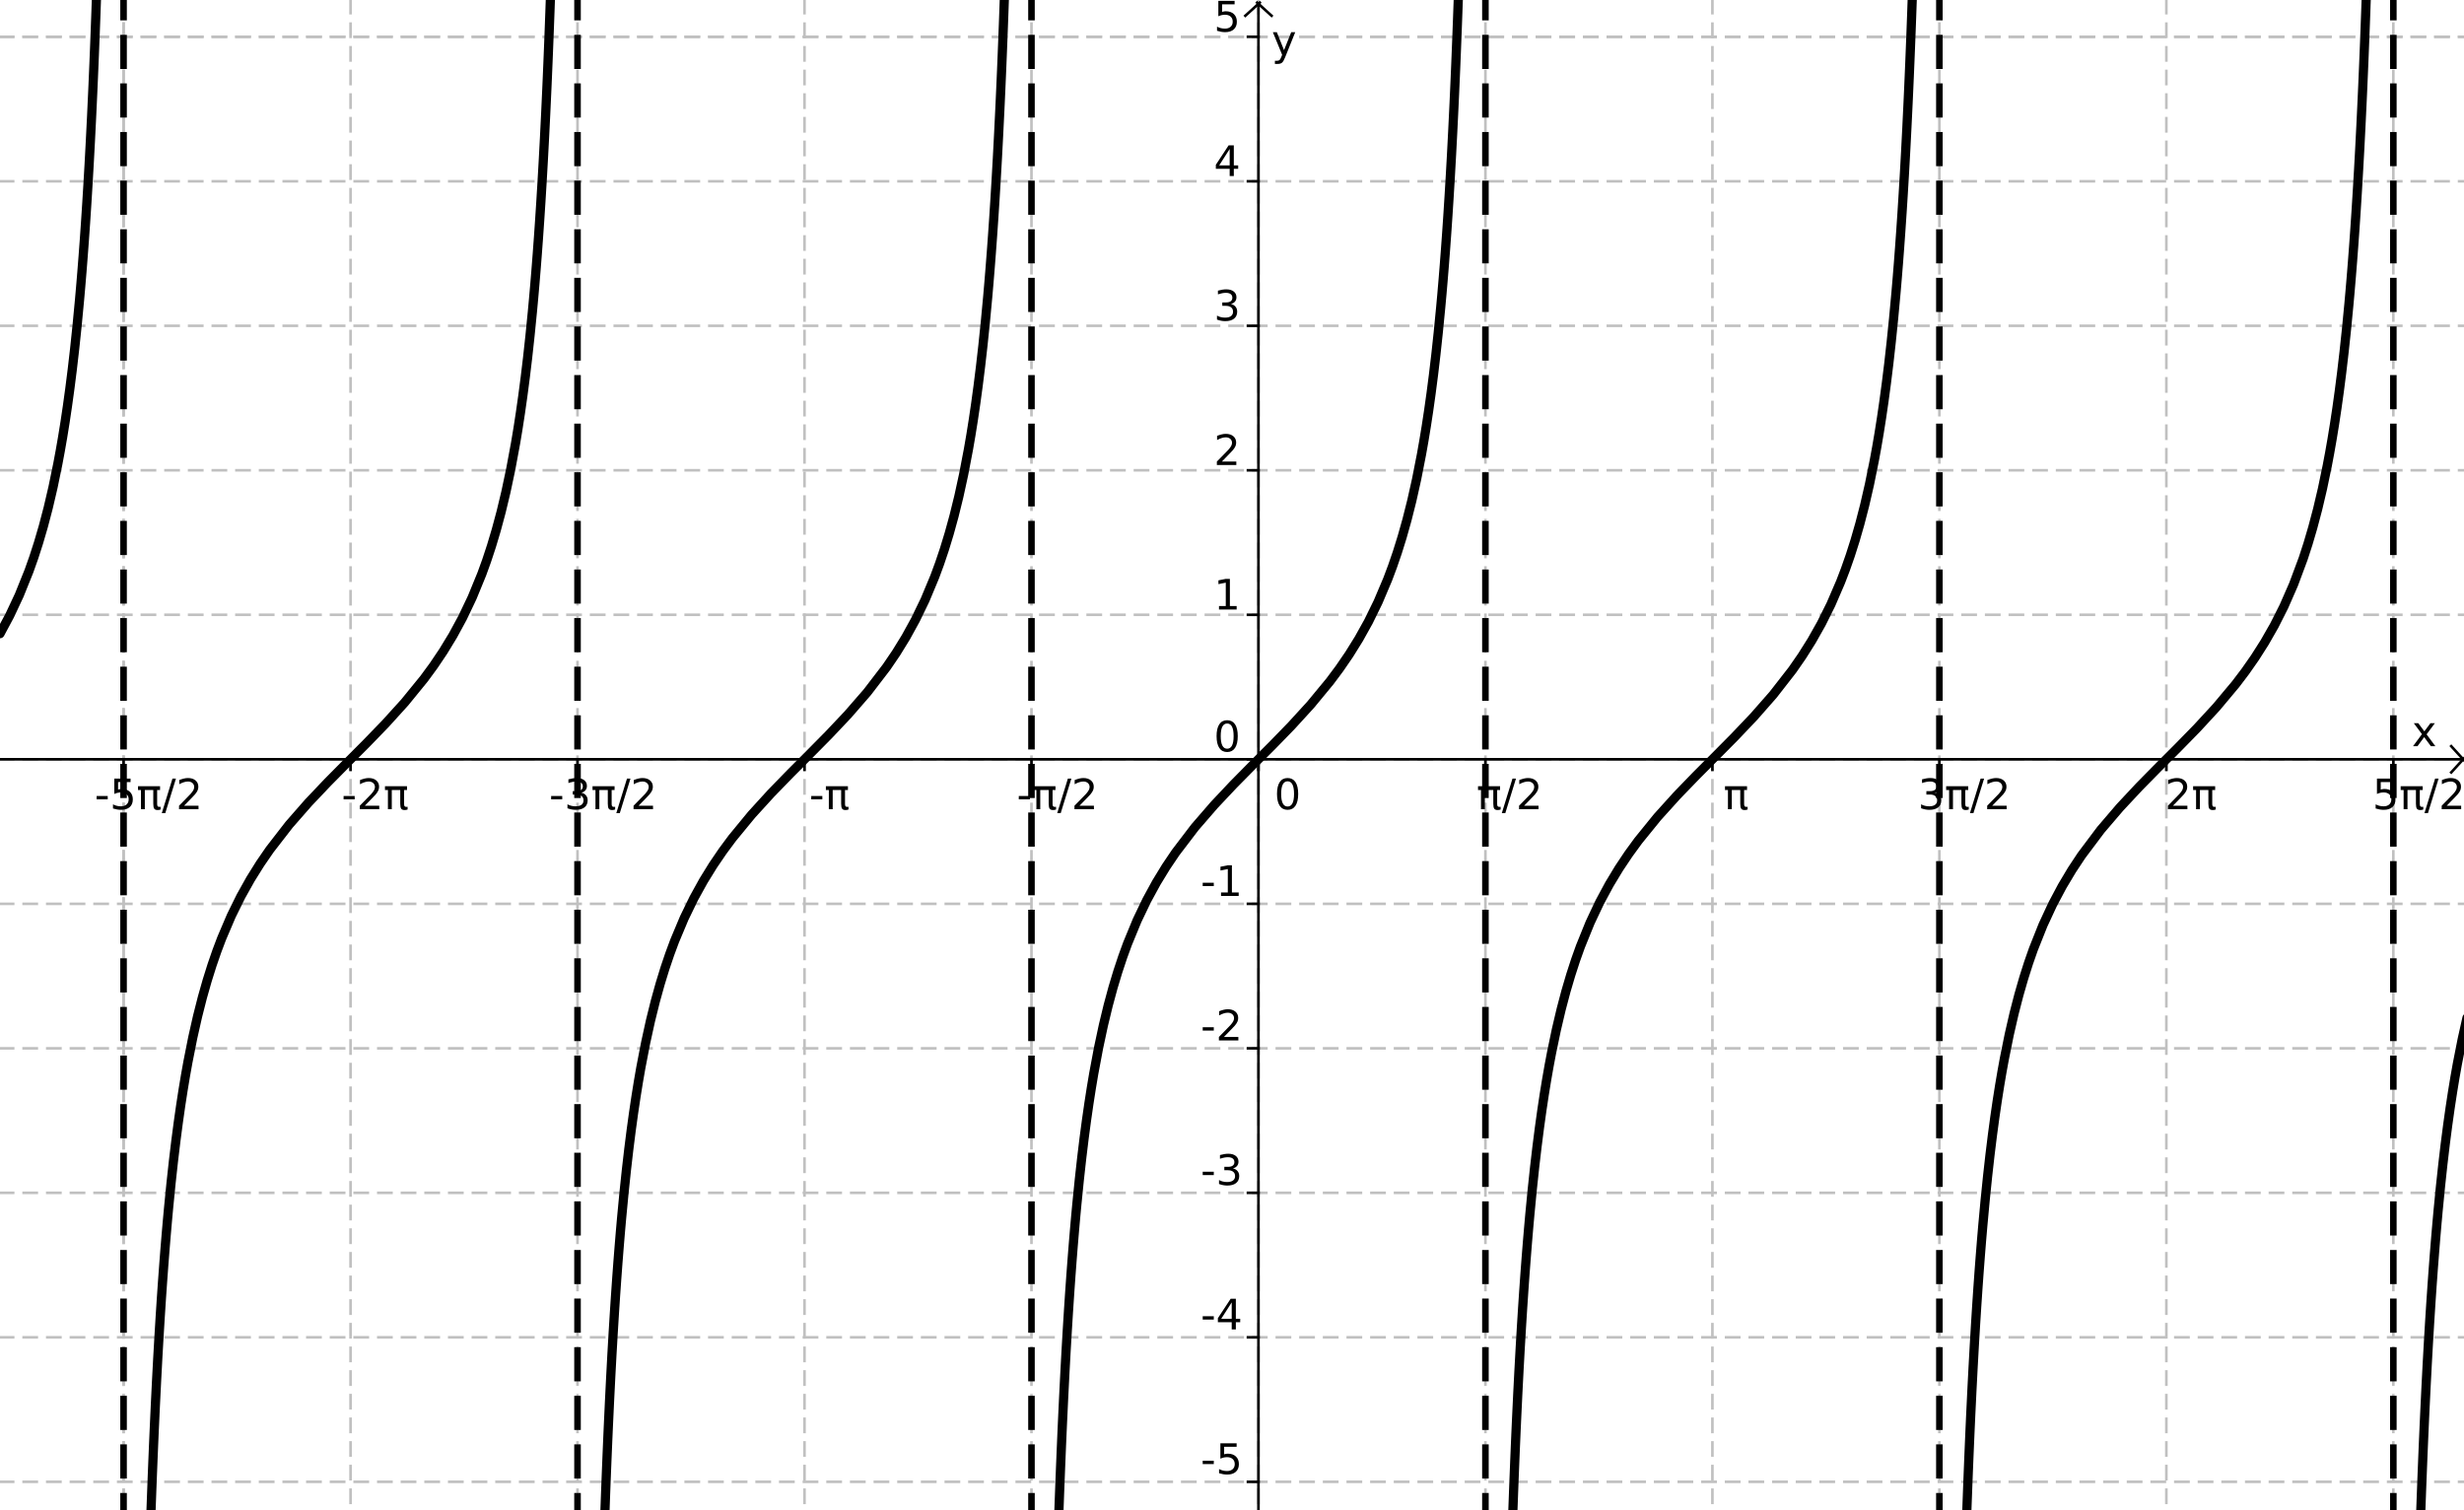 <?xml version="1.0" standalone="no"?>

<svg 
     version="1.1"
     baseProfile="full"
     xmlns="http://www.w3.org/2000/svg"
     xmlns:xlink="http://www.w3.org/1999/xlink"
     xmlns:ev="http://www.w3.org/2001/xml-events"
     x="0px"
     y="0px"
     width="483px"
     height="296px"
     viewBox="0 0 483 296"
     >
<rect x="0" y="0" width="483" height="296" fill="#808080" stroke="none"/>
<title></title>
<desc>Creator: FreeHEP Graphics2D Driver Producer: geogebra.export.SVGExtensions Revision: 12753  Source:  Date: Domingo, 12 de Abril de 2015 11h42min04s BRT</desc>
<g stroke-linejoin="miter" stroke-dashoffset="0" stroke-dasharray="none" stroke-width="1" stroke-miterlimit="10" stroke-linecap="square">
<g transform="matrix(0.515, 0, 0, 0.515, 0, 0)">
<g fill-opacity="1" fill-rule="nonzero" stroke="none" fill="#ffffff">
  <path d="M 0 0 L 939 0 L 939 575 L 0 575 L 0 0 z"/>
</g> <!-- drawing style -->
</g> <!-- transform -->
<g transform="matrix(0.515, 0, 0, 0.515, 0, 0)">
<g stroke-linejoin="round" stroke-dasharray="5,4" stroke-linecap="butt" fill="none" stroke-opacity="1" stroke="#c0c0c0">
  <path d="M 47.031 0 L 47.031 575"/>
</g> <!-- drawing style -->
</g> <!-- transform -->
<g transform="matrix(0.515, 0, 0, 0.515, 0, 0)">
<g stroke-linejoin="round" stroke-dasharray="5,4" stroke-linecap="butt" fill="none" stroke-opacity="1" stroke="#c0c0c0">
  <path d="M 47.031 0 L 47.031 575"/>
</g> <!-- drawing style -->
</g> <!-- transform -->
<g transform="matrix(0.515, 0, 0, 0.515, 0, 0)">
<g stroke-linejoin="round" stroke-dasharray="5,4" stroke-linecap="butt" fill="none" stroke-opacity="1" stroke="#c0c0c0">
  <path d="M 133.425 0 L 133.425 575"/>
</g> <!-- drawing style -->
</g> <!-- transform -->
<g transform="matrix(0.515, 0, 0, 0.515, 0, 0)">
<g stroke-linejoin="round" stroke-dasharray="5,4" stroke-linecap="butt" fill="none" stroke-opacity="1" stroke="#c0c0c0">
  <path d="M 219.819 0 L 219.819 575"/>
</g> <!-- drawing style -->
</g> <!-- transform -->
<g transform="matrix(0.515, 0, 0, 0.515, 0, 0)">
<g stroke-linejoin="round" stroke-dasharray="5,4" stroke-linecap="butt" fill="none" stroke-opacity="1" stroke="#c0c0c0">
  <path d="M 306.212 0 L 306.212 575"/>
</g> <!-- drawing style -->
</g> <!-- transform -->
<g transform="matrix(0.515, 0, 0, 0.515, 0, 0)">
<g stroke-linejoin="round" stroke-dasharray="5,4" stroke-linecap="butt" fill="none" stroke-opacity="1" stroke="#c0c0c0">
  <path d="M 392.606 0 L 392.606 575"/>
</g> <!-- drawing style -->
</g> <!-- transform -->
<g transform="matrix(0.515, 0, 0, 0.515, 0, 0)">
<g stroke-linejoin="round" stroke-dasharray="5,4" stroke-linecap="butt" fill="none" stroke-opacity="1" stroke="#c0c0c0">
  <path d="M 479 0 L 479 575"/>
</g> <!-- drawing style -->
</g> <!-- transform -->
<g transform="matrix(0.515, 0, 0, 0.515, 0, 0)">
<g stroke-linejoin="round" stroke-dasharray="5,4" stroke-linecap="butt" fill="none" stroke-opacity="1" stroke="#c0c0c0">
  <path d="M 565.394 0 L 565.394 575"/>
</g> <!-- drawing style -->
</g> <!-- transform -->
<g transform="matrix(0.515, 0, 0, 0.515, 0, 0)">
<g stroke-linejoin="round" stroke-dasharray="5,4" stroke-linecap="butt" fill="none" stroke-opacity="1" stroke="#c0c0c0">
  <path d="M 651.788 0 L 651.788 575"/>
</g> <!-- drawing style -->
</g> <!-- transform -->
<g transform="matrix(0.515, 0, 0, 0.515, 0, 0)">
<g stroke-linejoin="round" stroke-dasharray="5,4" stroke-linecap="butt" fill="none" stroke-opacity="1" stroke="#c0c0c0">
  <path d="M 738.181 0 L 738.181 575"/>
</g> <!-- drawing style -->
</g> <!-- transform -->
<g transform="matrix(0.515, 0, 0, 0.515, 0, 0)">
<g stroke-linejoin="round" stroke-dasharray="5,4" stroke-linecap="butt" fill="none" stroke-opacity="1" stroke="#c0c0c0">
  <path d="M 824.575 0 L 824.575 575"/>
</g> <!-- drawing style -->
</g> <!-- transform -->
<g transform="matrix(0.515, 0, 0, 0.515, 0, 0)">
<g stroke-linejoin="round" stroke-dasharray="5,4" stroke-linecap="butt" fill="none" stroke-opacity="1" stroke="#c0c0c0">
  <path d="M 910.969 0 L 910.969 575"/>
</g> <!-- drawing style -->
</g> <!-- transform -->
<g transform="matrix(0.515, 0, 0, 0.515, 0, 0)">
<g stroke-linejoin="round" stroke-dasharray="5,4" stroke-linecap="butt" fill="none" stroke-opacity="1" stroke="#c0c0c0">
  <path d="M 0 14 L 939 14"/>
</g> <!-- drawing style -->
</g> <!-- transform -->
<g transform="matrix(0.515, 0, 0, 0.515, 0, 0)">
<g stroke-linejoin="round" stroke-dasharray="5,4" stroke-linecap="butt" fill="none" stroke-opacity="1" stroke="#c0c0c0">
  <path d="M 0 14 L 939 14"/>
</g> <!-- drawing style -->
</g> <!-- transform -->
<g transform="matrix(0.515, 0, 0, 0.515, 0, 0)">
<g stroke-linejoin="round" stroke-dasharray="5,4" stroke-linecap="butt" fill="none" stroke-opacity="1" stroke="#c0c0c0">
  <path d="M 0 69 L 939 69"/>
</g> <!-- drawing style -->
</g> <!-- transform -->
<g transform="matrix(0.515, 0, 0, 0.515, 0, 0)">
<g stroke-linejoin="round" stroke-dasharray="5,4" stroke-linecap="butt" fill="none" stroke-opacity="1" stroke="#c0c0c0">
  <path d="M 0 124 L 939 124"/>
</g> <!-- drawing style -->
</g> <!-- transform -->
<g transform="matrix(0.515, 0, 0, 0.515, 0, 0)">
<g stroke-linejoin="round" stroke-dasharray="5,4" stroke-linecap="butt" fill="none" stroke-opacity="1" stroke="#c0c0c0">
  <path d="M 0 179 L 939 179"/>
</g> <!-- drawing style -->
</g> <!-- transform -->
<g transform="matrix(0.515, 0, 0, 0.515, 0, 0)">
<g stroke-linejoin="round" stroke-dasharray="5,4" stroke-linecap="butt" fill="none" stroke-opacity="1" stroke="#c0c0c0">
  <path d="M 0 234 L 939 234"/>
</g> <!-- drawing style -->
</g> <!-- transform -->
<g transform="matrix(0.515, 0, 0, 0.515, 0, 0)">
<g stroke-linejoin="round" stroke-dasharray="5,4" stroke-linecap="butt" fill="none" stroke-opacity="1" stroke="#c0c0c0">
  <path d="M 0 289 L 939 289"/>
</g> <!-- drawing style -->
</g> <!-- transform -->
<g transform="matrix(0.515, 0, 0, 0.515, 0, 0)">
<g stroke-linejoin="round" stroke-dasharray="5,4" stroke-linecap="butt" fill="none" stroke-opacity="1" stroke="#c0c0c0">
  <path d="M 0 344 L 939 344"/>
</g> <!-- drawing style -->
</g> <!-- transform -->
<g transform="matrix(0.515, 0, 0, 0.515, 0, 0)">
<g stroke-linejoin="round" stroke-dasharray="5,4" stroke-linecap="butt" fill="none" stroke-opacity="1" stroke="#c0c0c0">
  <path d="M 0 399 L 939 399"/>
</g> <!-- drawing style -->
</g> <!-- transform -->
<g transform="matrix(0.515, 0, 0, 0.515, 0, 0)">
<g stroke-linejoin="round" stroke-dasharray="5,4" stroke-linecap="butt" fill="none" stroke-opacity="1" stroke="#c0c0c0">
  <path d="M 0 454 L 939 454"/>
</g> <!-- drawing style -->
</g> <!-- transform -->
<g transform="matrix(0.515, 0, 0, 0.515, 0, 0)">
<g stroke-linejoin="round" stroke-dasharray="5,4" stroke-linecap="butt" fill="none" stroke-opacity="1" stroke="#c0c0c0">
  <path d="M 0 509 L 939 509"/>
</g> <!-- drawing style -->
</g> <!-- transform -->
<g transform="matrix(0.515, 0, 0, 0.515, 0, 0)">
<g stroke-linejoin="round" stroke-dasharray="5,4" stroke-linecap="butt" fill="none" stroke-opacity="1" stroke="#c0c0c0">
  <path d="M 0 564 L 939 564"/>
</g> <!-- drawing style -->
</g> <!-- transform -->
<g transform="matrix(0.515, 0, 0, 0.515, 0, 0)">
<g fill-opacity="1" fill-rule="nonzero" stroke="none" fill="#000000">
  <path d="M 926.781 275.25 L 923.625 279.5 L 926.953 284 L 925.25 284 L 922.703 280.562 L 920.156 284 L 918.469 284 L 921.859 279.422 L 918.75 275.25 L 920.453 275.25 L 922.766 278.359 L 925.094 275.25 L 926.781 275.25 z"/>
</g> <!-- drawing style -->
</g> <!-- transform -->
<g transform="matrix(0.515, 0, 0, 0.515, 0, 0)">
<g fill-opacity="1" fill-rule="nonzero" stroke="none" fill="#000000">
  <path d="M 36.781 302.969 L 41 302.969 L 41 304.25 L 36.781 304.25 L 36.781 302.969 z M 43.508 296.328 L 49.695 296.328 L 49.695 297.656 L 44.945 297.656 L 44.945 300.516 Q 45.289 300.406 45.633 300.344 Q 45.977 300.281 46.32 300.281 Q 48.273 300.281 49.414 301.352 Q 50.555 302.422 50.555 304.25 Q 50.555 306.141 49.383 307.188 Q 48.211 308.234 46.086 308.234 Q 45.352 308.234 44.586 308.102 Q 43.82 307.969 43.008 307.719 L 43.008 306.141 Q 43.711 306.516 44.461 306.703 Q 45.211 306.891 46.055 306.891 Q 47.398 306.891 48.188 306.18 Q 48.977 305.469 48.977 304.25 Q 48.977 303.031 48.188 302.32 Q 47.398 301.609 46.055 301.609 Q 45.414 301.609 44.789 301.75 Q 44.164 301.891 43.508 302.188 L 43.508 296.328 z M 52.531 299.25 L 60.922 299.25 L 60.922 300.688 L 59.812 300.688 L 59.812 306.062 Q 59.812 306.625 60.008 306.867 Q 60.203 307.109 60.625 307.109 Q 60.75 307.109 60.922 307.094 Q 61.094 307.078 61.141 307.062 L 61.141 308.109 Q 60.875 308.219 60.586 308.266 Q 60.297 308.312 60 308.312 Q 59.062 308.312 58.703 307.797 Q 58.344 307.281 58.344 305.906 L 58.344 300.688 L 55.125 300.688 L 55.125 308 L 53.656 308 L 53.656 300.688 L 52.531 300.688 L 52.531 299.25 z M 65.648 296.328 L 66.977 296.328 L 62.914 309.484 L 61.586 309.484 L 65.648 296.328 z M 70.055 306.672 L 75.555 306.672 L 75.555 308 L 68.148 308 L 68.148 306.672 Q 69.055 305.734 70.602 304.172 Q 72.148 302.609 72.555 302.156 Q 73.305 301.297 73.609 300.711 Q 73.914 300.125 73.914 299.547 Q 73.914 298.625 73.258 298.039 Q 72.602 297.453 71.555 297.453 Q 70.82 297.453 69.992 297.711 Q 69.164 297.969 68.227 298.484 L 68.227 296.891 Q 69.18 296.516 70.008 296.32 Q 70.836 296.125 71.523 296.125 Q 73.336 296.125 74.414 297.031 Q 75.492 297.938 75.492 299.453 Q 75.492 300.172 75.227 300.812 Q 74.961 301.453 74.242 302.328 Q 74.055 302.562 73.008 303.641 Q 71.961 304.719 70.055 306.672 z"/>
</g> <!-- drawing style -->
</g> <!-- transform -->
<g transform="matrix(0.515, 0, 0, 0.515, 0, 0)">
<g stroke-linecap="butt" fill="none" stroke-opacity="1" stroke="#000000">
  <path d="M 47.031 289 L 47.031 293"/>
</g> <!-- drawing style -->
</g> <!-- transform -->
<g transform="matrix(0.515, 0, 0, 0.515, 0, 0)">
<g fill-opacity="1" fill-rule="nonzero" stroke="none" fill="#000000">
  <path d="M 130.781 302.969 L 135 302.969 L 135 304.25 L 130.781 304.25 L 130.781 302.969 z M 138.852 306.672 L 144.352 306.672 L 144.352 308 L 136.945 308 L 136.945 306.672 Q 137.852 305.734 139.398 304.172 Q 140.945 302.609 141.352 302.156 Q 142.102 301.297 142.406 300.711 Q 142.711 300.125 142.711 299.547 Q 142.711 298.625 142.055 298.039 Q 141.398 297.453 140.352 297.453 Q 139.617 297.453 138.789 297.711 Q 137.961 297.969 137.023 298.484 L 137.023 296.891 Q 137.977 296.516 138.805 296.32 Q 139.633 296.125 140.32 296.125 Q 142.133 296.125 143.211 297.031 Q 144.289 297.938 144.289 299.453 Q 144.289 300.172 144.023 300.812 Q 143.758 301.453 143.039 302.328 Q 142.852 302.562 141.805 303.641 Q 140.758 304.719 138.852 306.672 z M 146.531 299.25 L 154.922 299.25 L 154.922 300.688 L 153.812 300.688 L 153.812 306.062 Q 153.812 306.625 154.008 306.867 Q 154.203 307.109 154.625 307.109 Q 154.75 307.109 154.922 307.094 Q 155.094 307.078 155.141 307.062 L 155.141 308.109 Q 154.875 308.219 154.586 308.266 Q 154.297 308.312 154 308.312 Q 153.062 308.312 152.703 307.797 Q 152.344 307.281 152.344 305.906 L 152.344 300.688 L 149.125 300.688 L 149.125 308 L 147.656 308 L 147.656 300.688 L 146.531 300.688 L 146.531 299.25 z"/>
</g> <!-- drawing style -->
</g> <!-- transform -->
<g transform="matrix(0.515, 0, 0, 0.515, 0, 0)">
<g stroke-linecap="butt" fill="none" stroke-opacity="1" stroke="#000000">
  <path d="M 133.425 289 L 133.425 293"/>
</g> <!-- drawing style -->
</g> <!-- transform -->
<g transform="matrix(0.515, 0, 0, 0.515, 0, 0)">
<g fill-opacity="1" fill-rule="nonzero" stroke="none" fill="#000000">
  <path d="M 209.781 302.969 L 214 302.969 L 214 304.25 L 209.781 304.25 L 209.781 302.969 z M 221.273 301.703 Q 222.398 301.953 223.039 302.719 Q 223.68 303.484 223.68 304.609 Q 223.68 306.328 222.492 307.281 Q 221.305 308.234 219.117 308.234 Q 218.383 308.234 217.602 308.086 Q 216.82 307.938 215.992 307.641 L 215.992 306.125 Q 216.648 306.5 217.43 306.695 Q 218.211 306.891 219.07 306.891 Q 220.555 306.891 221.328 306.305 Q 222.102 305.719 222.102 304.609 Q 222.102 303.578 221.383 302.992 Q 220.664 302.406 219.367 302.406 L 218.008 302.406 L 218.008 301.109 L 219.43 301.109 Q 220.602 301.109 221.219 300.648 Q 221.836 300.188 221.836 299.312 Q 221.836 298.406 221.195 297.93 Q 220.555 297.453 219.367 297.453 Q 218.727 297.453 217.984 297.594 Q 217.242 297.734 216.352 298.031 L 216.352 296.625 Q 217.242 296.375 218.031 296.25 Q 218.82 296.125 219.508 296.125 Q 221.305 296.125 222.352 296.938 Q 223.398 297.75 223.398 299.141 Q 223.398 300.109 222.844 300.781 Q 222.289 301.453 221.273 301.703 z M 225.531 299.25 L 233.922 299.25 L 233.922 300.688 L 232.812 300.688 L 232.812 306.062 Q 232.812 306.625 233.008 306.867 Q 233.203 307.109 233.625 307.109 Q 233.75 307.109 233.922 307.094 Q 234.094 307.078 234.141 307.062 L 234.141 308.109 Q 233.875 308.219 233.586 308.266 Q 233.297 308.312 233 308.312 Q 232.062 308.312 231.703 307.797 Q 231.344 307.281 231.344 305.906 L 231.344 300.688 L 228.125 300.688 L 228.125 308 L 226.656 308 L 226.656 300.688 L 225.531 300.688 L 225.531 299.25 z M 238.648 296.328 L 239.977 296.328 L 235.914 309.484 L 234.586 309.484 L 238.648 296.328 z M 243.055 306.672 L 248.555 306.672 L 248.555 308 L 241.148 308 L 241.148 306.672 Q 242.055 305.734 243.602 304.172 Q 245.148 302.609 245.555 302.156 Q 246.305 301.297 246.609 300.711 Q 246.914 300.125 246.914 299.547 Q 246.914 298.625 246.258 298.039 Q 245.602 297.453 244.555 297.453 Q 243.82 297.453 242.992 297.711 Q 242.164 297.969 241.227 298.484 L 241.227 296.891 Q 242.18 296.516 243.008 296.32 Q 243.836 296.125 244.523 296.125 Q 246.336 296.125 247.414 297.031 Q 248.492 297.938 248.492 299.453 Q 248.492 300.172 248.227 300.812 Q 247.961 301.453 247.242 302.328 Q 247.055 302.562 246.008 303.641 Q 244.961 304.719 243.055 306.672 z"/>
</g> <!-- drawing style -->
</g> <!-- transform -->
<g transform="matrix(0.515, 0, 0, 0.515, 0, 0)">
<g stroke-linecap="butt" fill="none" stroke-opacity="1" stroke="#000000">
  <path d="M 219.819 289 L 219.819 293"/>
</g> <!-- drawing style -->
</g> <!-- transform -->
<g transform="matrix(0.515, 0, 0, 0.515, 0, 0)">
<g fill-opacity="1" fill-rule="nonzero" stroke="none" fill="#000000">
  <path d="M 308.781 302.969 L 313 302.969 L 313 304.25 L 308.781 304.25 L 308.781 302.969 z M 314.352 299.25 L 322.742 299.25 L 322.742 300.688 L 321.633 300.688 L 321.633 306.062 Q 321.633 306.625 321.828 306.867 Q 322.023 307.109 322.445 307.109 Q 322.57 307.109 322.742 307.094 Q 322.914 307.078 322.961 307.062 L 322.961 308.109 Q 322.695 308.219 322.406 308.266 Q 322.117 308.312 321.82 308.312 Q 320.883 308.312 320.523 307.797 Q 320.164 307.281 320.164 305.906 L 320.164 300.688 L 316.945 300.688 L 316.945 308 L 315.477 308 L 315.477 300.688 L 314.352 300.688 L 314.352 299.25 z"/>
</g> <!-- drawing style -->
</g> <!-- transform -->
<g transform="matrix(0.515, 0, 0, 0.515, 0, 0)">
<g stroke-linecap="butt" fill="none" stroke-opacity="1" stroke="#000000">
  <path d="M 306.212 289 L 306.212 293"/>
</g> <!-- drawing style -->
</g> <!-- transform -->
<g transform="matrix(0.515, 0, 0, 0.515, 0, 0)">
<g fill-opacity="1" fill-rule="nonzero" stroke="none" fill="#000000">
  <path d="M 387.781 302.969 L 392 302.969 L 392 304.25 L 387.781 304.25 L 387.781 302.969 z M 393.352 299.25 L 401.742 299.25 L 401.742 300.688 L 400.633 300.688 L 400.633 306.062 Q 400.633 306.625 400.828 306.867 Q 401.023 307.109 401.445 307.109 Q 401.57 307.109 401.742 307.094 Q 401.914 307.078 401.961 307.062 L 401.961 308.109 Q 401.695 308.219 401.406 308.266 Q 401.117 308.312 400.82 308.312 Q 399.883 308.312 399.523 307.797 Q 399.164 307.281 399.164 305.906 L 399.164 300.688 L 395.945 300.688 L 395.945 308 L 394.477 308 L 394.477 300.688 L 393.352 300.688 L 393.352 299.25 z M 406.469 296.328 L 407.797 296.328 L 403.734 309.484 L 402.406 309.484 L 406.469 296.328 z M 410.875 306.672 L 416.375 306.672 L 416.375 308 L 408.969 308 L 408.969 306.672 Q 409.875 305.734 411.422 304.172 Q 412.969 302.609 413.375 302.156 Q 414.125 301.297 414.43 300.711 Q 414.734 300.125 414.734 299.547 Q 414.734 298.625 414.078 298.039 Q 413.422 297.453 412.375 297.453 Q 411.641 297.453 410.812 297.711 Q 409.984 297.969 409.047 298.484 L 409.047 296.891 Q 410 296.516 410.828 296.32 Q 411.656 296.125 412.344 296.125 Q 414.156 296.125 415.234 297.031 Q 416.312 297.938 416.312 299.453 Q 416.312 300.172 416.047 300.812 Q 415.781 301.453 415.062 302.328 Q 414.875 302.562 413.828 303.641 Q 412.781 304.719 410.875 306.672 z"/>
</g> <!-- drawing style -->
</g> <!-- transform -->
<g transform="matrix(0.515, 0, 0, 0.515, 0, 0)">
<g stroke-linecap="butt" fill="none" stroke-opacity="1" stroke="#000000">
  <path d="M 392.606 289 L 392.606 293"/>
</g> <!-- drawing style -->
</g> <!-- transform -->
<g transform="matrix(0.515, 0, 0, 0.515, 0, 0)">
<g fill-opacity="1" fill-rule="nonzero" stroke="none" fill="#000000">
  <path d="M 490.094 297.375 Q 488.875 297.375 488.258 298.57 Q 487.641 299.766 487.641 302.172 Q 487.641 304.578 488.258 305.773 Q 488.875 306.969 490.094 306.969 Q 491.312 306.969 491.93 305.773 Q 492.547 304.578 492.547 302.172 Q 492.547 299.766 491.93 298.57 Q 491.312 297.375 490.094 297.375 z M 490.094 296.125 Q 492.047 296.125 493.086 297.672 Q 494.125 299.219 494.125 302.172 Q 494.125 305.125 493.086 306.68 Q 492.047 308.234 490.094 308.234 Q 488.125 308.234 487.094 306.68 Q 486.062 305.125 486.062 302.172 Q 486.062 299.219 487.094 297.672 Q 488.125 296.125 490.094 296.125 z"/>
</g> <!-- drawing style -->
</g> <!-- transform -->
<g transform="matrix(0.515, 0, 0, 0.515, 0, 0)">
<g stroke-linecap="butt" fill="none" stroke-opacity="1" stroke="#000000">
  <path d="M 479 289 L 479 293"/>
</g> <!-- drawing style -->
</g> <!-- transform -->
<g transform="matrix(0.515, 0, 0, 0.515, 0, 0)">
<g fill-opacity="1" fill-rule="nonzero" stroke="none" fill="#000000">
  <path d="M 562.578 299.25 L 570.969 299.25 L 570.969 300.688 L 569.859 300.688 L 569.859 306.062 Q 569.859 306.625 570.055 306.867 Q 570.25 307.109 570.672 307.109 Q 570.797 307.109 570.969 307.094 Q 571.141 307.078 571.188 307.062 L 571.188 308.109 Q 570.922 308.219 570.633 308.266 Q 570.344 308.312 570.047 308.312 Q 569.109 308.312 568.75 307.797 Q 568.391 307.281 568.391 305.906 L 568.391 300.688 L 565.172 300.688 L 565.172 308 L 563.703 308 L 563.703 300.688 L 562.578 300.688 L 562.578 299.25 z M 575.695 296.328 L 577.023 296.328 L 572.961 309.484 L 571.633 309.484 L 575.695 296.328 z M 580.102 306.672 L 585.602 306.672 L 585.602 308 L 578.195 308 L 578.195 306.672 Q 579.102 305.734 580.648 304.172 Q 582.195 302.609 582.602 302.156 Q 583.352 301.297 583.656 300.711 Q 583.961 300.125 583.961 299.547 Q 583.961 298.625 583.305 298.039 Q 582.648 297.453 581.602 297.453 Q 580.867 297.453 580.039 297.711 Q 579.211 297.969 578.273 298.484 L 578.273 296.891 Q 579.227 296.516 580.055 296.32 Q 580.883 296.125 581.57 296.125 Q 583.383 296.125 584.461 297.031 Q 585.539 297.938 585.539 299.453 Q 585.539 300.172 585.273 300.812 Q 585.008 301.453 584.289 302.328 Q 584.102 302.562 583.055 303.641 Q 582.008 304.719 580.102 306.672 z"/>
</g> <!-- drawing style -->
</g> <!-- transform -->
<g transform="matrix(0.515, 0, 0, 0.515, 0, 0)">
<g stroke-linecap="butt" fill="none" stroke-opacity="1" stroke="#000000">
  <path d="M 565.394 289 L 565.394 293"/>
</g> <!-- drawing style -->
</g> <!-- transform -->
<g transform="matrix(0.515, 0, 0, 0.515, 0, 0)">
<g fill-opacity="1" fill-rule="nonzero" stroke="none" fill="#000000">
  <path d="M 656.578 299.25 L 664.969 299.25 L 664.969 300.688 L 663.859 300.688 L 663.859 306.062 Q 663.859 306.625 664.055 306.867 Q 664.25 307.109 664.672 307.109 Q 664.797 307.109 664.969 307.094 Q 665.141 307.078 665.188 307.062 L 665.188 308.109 Q 664.922 308.219 664.633 308.266 Q 664.344 308.312 664.047 308.312 Q 663.109 308.312 662.75 307.797 Q 662.391 307.281 662.391 305.906 L 662.391 300.688 L 659.172 300.688 L 659.172 308 L 657.703 308 L 657.703 300.688 L 656.578 300.688 L 656.578 299.25 z"/>
</g> <!-- drawing style -->
</g> <!-- transform -->
<g transform="matrix(0.515, 0, 0, 0.515, 0, 0)">
<g stroke-linecap="butt" fill="none" stroke-opacity="1" stroke="#000000">
  <path d="M 651.788 289 L 651.788 293"/>
</g> <!-- drawing style -->
</g> <!-- transform -->
<g transform="matrix(0.515, 0, 0, 0.515, 0, 0)">
<g fill-opacity="1" fill-rule="nonzero" stroke="none" fill="#000000">
  <path d="M 736.5 301.703 Q 737.625 301.953 738.266 302.719 Q 738.906 303.484 738.906 304.609 Q 738.906 306.328 737.719 307.281 Q 736.531 308.234 734.344 308.234 Q 733.609 308.234 732.828 308.086 Q 732.047 307.938 731.219 307.641 L 731.219 306.125 Q 731.875 306.5 732.656 306.695 Q 733.438 306.891 734.297 306.891 Q 735.781 306.891 736.555 306.305 Q 737.328 305.719 737.328 304.609 Q 737.328 303.578 736.609 302.992 Q 735.891 302.406 734.594 302.406 L 733.234 302.406 L 733.234 301.109 L 734.656 301.109 Q 735.828 301.109 736.445 300.648 Q 737.062 300.188 737.062 299.312 Q 737.062 298.406 736.422 297.93 Q 735.781 297.453 734.594 297.453 Q 733.953 297.453 733.211 297.594 Q 732.469 297.734 731.578 298.031 L 731.578 296.625 Q 732.469 296.375 733.258 296.25 Q 734.047 296.125 734.734 296.125 Q 736.531 296.125 737.578 296.938 Q 738.625 297.75 738.625 299.141 Q 738.625 300.109 738.07 300.781 Q 737.516 301.453 736.5 301.703 z M 740.758 299.25 L 749.148 299.25 L 749.148 300.688 L 748.039 300.688 L 748.039 306.062 Q 748.039 306.625 748.234 306.867 Q 748.43 307.109 748.852 307.109 Q 748.977 307.109 749.148 307.094 Q 749.32 307.078 749.367 307.062 L 749.367 308.109 Q 749.102 308.219 748.812 308.266 Q 748.523 308.312 748.227 308.312 Q 747.289 308.312 746.93 307.797 Q 746.57 307.281 746.57 305.906 L 746.57 300.688 L 743.352 300.688 L 743.352 308 L 741.883 308 L 741.883 300.688 L 740.758 300.688 L 740.758 299.25 z M 753.875 296.328 L 755.203 296.328 L 751.141 309.484 L 749.812 309.484 L 753.875 296.328 z M 758.281 306.672 L 763.781 306.672 L 763.781 308 L 756.375 308 L 756.375 306.672 Q 757.281 305.734 758.828 304.172 Q 760.375 302.609 760.781 302.156 Q 761.531 301.297 761.836 300.711 Q 762.141 300.125 762.141 299.547 Q 762.141 298.625 761.484 298.039 Q 760.828 297.453 759.781 297.453 Q 759.047 297.453 758.219 297.711 Q 757.391 297.969 756.453 298.484 L 756.453 296.891 Q 757.406 296.516 758.234 296.32 Q 759.062 296.125 759.75 296.125 Q 761.562 296.125 762.641 297.031 Q 763.719 297.938 763.719 299.453 Q 763.719 300.172 763.453 300.812 Q 763.188 301.453 762.469 302.328 Q 762.281 302.562 761.234 303.641 Q 760.188 304.719 758.281 306.672 z"/>
</g> <!-- drawing style -->
</g> <!-- transform -->
<g transform="matrix(0.515, 0, 0, 0.515, 0, 0)">
<g stroke-linecap="butt" fill="none" stroke-opacity="1" stroke="#000000">
  <path d="M 738.181 289 L 738.181 293"/>
</g> <!-- drawing style -->
</g> <!-- transform -->
<g transform="matrix(0.515, 0, 0, 0.515, 0, 0)">
<g fill-opacity="1" fill-rule="nonzero" stroke="none" fill="#000000">
  <path d="M 827.078 306.672 L 832.578 306.672 L 832.578 308 L 825.172 308 L 825.172 306.672 Q 826.078 305.734 827.625 304.172 Q 829.172 302.609 829.578 302.156 Q 830.328 301.297 830.633 300.711 Q 830.938 300.125 830.938 299.547 Q 830.938 298.625 830.281 298.039 Q 829.625 297.453 828.578 297.453 Q 827.844 297.453 827.016 297.711 Q 826.188 297.969 825.25 298.484 L 825.25 296.891 Q 826.203 296.516 827.031 296.32 Q 827.859 296.125 828.547 296.125 Q 830.359 296.125 831.438 297.031 Q 832.516 297.938 832.516 299.453 Q 832.516 300.172 832.25 300.812 Q 831.984 301.453 831.266 302.328 Q 831.078 302.562 830.031 303.641 Q 828.984 304.719 827.078 306.672 z M 834.758 299.25 L 843.148 299.25 L 843.148 300.688 L 842.039 300.688 L 842.039 306.062 Q 842.039 306.625 842.234 306.867 Q 842.43 307.109 842.852 307.109 Q 842.977 307.109 843.148 307.094 Q 843.32 307.078 843.367 307.062 L 843.367 308.109 Q 843.102 308.219 842.812 308.266 Q 842.523 308.312 842.227 308.312 Q 841.289 308.312 840.93 307.797 Q 840.57 307.281 840.57 305.906 L 840.57 300.688 L 837.352 300.688 L 837.352 308 L 835.883 308 L 835.883 300.688 L 834.758 300.688 L 834.758 299.25 z"/>
</g> <!-- drawing style -->
</g> <!-- transform -->
<g transform="matrix(0.515, 0, 0, 0.515, 0, 0)">
<g stroke-linecap="butt" fill="none" stroke-opacity="1" stroke="#000000">
  <path d="M 824.575 289 L 824.575 293"/>
</g> <!-- drawing style -->
</g> <!-- transform -->
<g transform="matrix(0.515, 0, 0, 0.515, 0, 0)">
<g fill-opacity="1" fill-rule="nonzero" stroke="none" fill="#000000">
  <path d="M 904.734 296.328 L 910.922 296.328 L 910.922 297.656 L 906.172 297.656 L 906.172 300.516 Q 906.516 300.406 906.859 300.344 Q 907.203 300.281 907.547 300.281 Q 909.5 300.281 910.641 301.352 Q 911.781 302.422 911.781 304.25 Q 911.781 306.141 910.609 307.188 Q 909.438 308.234 907.312 308.234 Q 906.578 308.234 905.812 308.102 Q 905.047 307.969 904.234 307.719 L 904.234 306.141 Q 904.938 306.516 905.688 306.703 Q 906.438 306.891 907.281 306.891 Q 908.625 306.891 909.414 306.18 Q 910.203 305.469 910.203 304.25 Q 910.203 303.031 909.414 302.32 Q 908.625 301.609 907.281 301.609 Q 906.641 301.609 906.016 301.75 Q 905.391 301.891 904.734 302.188 L 904.734 296.328 z M 913.758 299.25 L 922.148 299.25 L 922.148 300.688 L 921.039 300.688 L 921.039 306.062 Q 921.039 306.625 921.234 306.867 Q 921.43 307.109 921.852 307.109 Q 921.977 307.109 922.148 307.094 Q 922.32 307.078 922.367 307.062 L 922.367 308.109 Q 922.102 308.219 921.812 308.266 Q 921.523 308.312 921.227 308.312 Q 920.289 308.312 919.93 307.797 Q 919.57 307.281 919.57 305.906 L 919.57 300.688 L 916.352 300.688 L 916.352 308 L 914.883 308 L 914.883 300.688 L 913.758 300.688 L 913.758 299.25 z M 926.875 296.328 L 928.203 296.328 L 924.141 309.484 L 922.812 309.484 L 926.875 296.328 z M 931.281 306.672 L 936.781 306.672 L 936.781 308 L 929.375 308 L 929.375 306.672 Q 930.281 305.734 931.828 304.172 Q 933.375 302.609 933.781 302.156 Q 934.531 301.297 934.836 300.711 Q 935.141 300.125 935.141 299.547 Q 935.141 298.625 934.484 298.039 Q 933.828 297.453 932.781 297.453 Q 932.047 297.453 931.219 297.711 Q 930.391 297.969 929.453 298.484 L 929.453 296.891 Q 930.406 296.516 931.234 296.32 Q 932.062 296.125 932.75 296.125 Q 934.562 296.125 935.641 297.031 Q 936.719 297.938 936.719 299.453 Q 936.719 300.172 936.453 300.812 Q 936.188 301.453 935.469 302.328 Q 935.281 302.562 934.234 303.641 Q 933.188 304.719 931.281 306.672 z"/>
</g> <!-- drawing style -->
</g> <!-- transform -->
<g transform="matrix(0.515, 0, 0, 0.515, 0, 0)">
<g stroke-linecap="butt" fill="none" stroke-opacity="1" stroke="#000000">
  <path d="M 910.969 289 L 910.969 293"/>
</g> <!-- drawing style -->
</g> <!-- transform -->
<g transform="matrix(0.515, 0, 0, 0.515, 0, 0)">
<g stroke-linecap="butt" fill="none" stroke-opacity="1" stroke="#000000">
  <path d="M 0 289 L 937 289"/>
</g> <!-- drawing style -->
</g> <!-- transform -->
<g transform="matrix(0.515, 0, 0, 0.515, 0, 0)">
<g stroke-linecap="butt" fill="none" stroke-opacity="1" stroke="#000000">
  <path d="M 938 289.5 L 933 284"/>
</g> <!-- drawing style -->
</g> <!-- transform -->
<g transform="matrix(0.515, 0, 0, 0.515, 0, 0)">
<g stroke-linecap="butt" fill="none" stroke-opacity="1" stroke="#000000">
  <path d="M 938 288.5 L 933 294"/>
</g> <!-- drawing style -->
</g> <!-- transform -->
<g transform="matrix(0.515, 0, 0, 0.515, 0, 0)">
<g fill-opacity="1" fill-rule="nonzero" stroke="none" fill="#000000">
  <path d="M 489.156 21.812 Q 488.547 23.375 487.969 23.852 Q 487.391 24.328 486.422 24.328 L 485.266 24.328 L 485.266 23.125 L 486.109 23.125 Q 486.703 23.125 487.031 22.844 Q 487.359 22.562 487.766 21.516 L 488.016 20.859 L 484.484 12.25 L 486 12.25 L 488.734 19.094 L 491.469 12.25 L 493 12.25 L 489.156 21.812 z"/>
</g> <!-- drawing style -->
</g> <!-- transform -->
<g transform="matrix(0.515, 0, 0, 0.515, 0, 0)">
<g fill-opacity="1" fill-rule="nonzero" stroke="none" fill="#000000">
  <path d="M 457.781 555.969 L 462 555.969 L 462 557.25 L 457.781 557.25 L 457.781 555.969 z M 464.508 549.328 L 470.695 549.328 L 470.695 550.656 L 465.945 550.656 L 465.945 553.516 Q 466.289 553.406 466.633 553.344 Q 466.977 553.281 467.32 553.281 Q 469.273 553.281 470.414 554.352 Q 471.555 555.422 471.555 557.25 Q 471.555 559.141 470.383 560.188 Q 469.211 561.234 467.086 561.234 Q 466.352 561.234 465.586 561.102 Q 464.82 560.969 464.008 560.719 L 464.008 559.141 Q 464.711 559.516 465.461 559.703 Q 466.211 559.891 467.055 559.891 Q 468.398 559.891 469.188 559.18 Q 469.977 558.469 469.977 557.25 Q 469.977 556.031 469.188 555.32 Q 468.398 554.609 467.055 554.609 Q 466.414 554.609 465.789 554.75 Q 465.164 554.891 464.508 555.188 L 464.508 549.328 z"/>
</g> <!-- drawing style -->
</g> <!-- transform -->
<g transform="matrix(0.515, 0, 0, 0.515, 0, 0)">
<g stroke-linecap="butt" fill="none" stroke-opacity="1" stroke="#000000">
  <path d="M 475 564 L 479 564"/>
</g> <!-- drawing style -->
</g> <!-- transform -->
<g transform="matrix(0.515, 0, 0, 0.515, 0, 0)">
<g fill-opacity="1" fill-rule="nonzero" stroke="none" fill="#000000">
  <path d="M 457.781 500.969 L 462 500.969 L 462 502.25 L 457.781 502.25 L 457.781 500.969 z M 468.82 495.703 L 464.836 501.938 L 468.82 501.938 L 468.82 495.703 z M 468.414 494.328 L 470.398 494.328 L 470.398 501.938 L 472.055 501.938 L 472.055 503.25 L 470.398 503.25 L 470.398 506 L 468.82 506 L 468.82 503.25 L 463.555 503.25 L 463.555 501.719 L 468.414 494.328 z"/>
</g> <!-- drawing style -->
</g> <!-- transform -->
<g transform="matrix(0.515, 0, 0, 0.515, 0, 0)">
<g stroke-linecap="butt" fill="none" stroke-opacity="1" stroke="#000000">
  <path d="M 475 509 L 479 509"/>
</g> <!-- drawing style -->
</g> <!-- transform -->
<g transform="matrix(0.515, 0, 0, 0.515, 0, 0)">
<g fill-opacity="1" fill-rule="nonzero" stroke="none" fill="#000000">
  <path d="M 457.781 445.969 L 462 445.969 L 462 447.25 L 457.781 447.25 L 457.781 445.969 z M 469.273 444.703 Q 470.398 444.953 471.039 445.719 Q 471.68 446.484 471.68 447.609 Q 471.68 449.328 470.492 450.281 Q 469.305 451.234 467.117 451.234 Q 466.383 451.234 465.602 451.086 Q 464.82 450.938 463.992 450.641 L 463.992 449.125 Q 464.648 449.5 465.43 449.695 Q 466.211 449.891 467.07 449.891 Q 468.555 449.891 469.328 449.305 Q 470.102 448.719 470.102 447.609 Q 470.102 446.578 469.383 445.992 Q 468.664 445.406 467.367 445.406 L 466.008 445.406 L 466.008 444.109 L 467.43 444.109 Q 468.602 444.109 469.219 443.648 Q 469.836 443.188 469.836 442.312 Q 469.836 441.406 469.195 440.93 Q 468.555 440.453 467.367 440.453 Q 466.727 440.453 465.984 440.594 Q 465.242 440.734 464.352 441.031 L 464.352 439.625 Q 465.242 439.375 466.031 439.25 Q 466.82 439.125 467.508 439.125 Q 469.305 439.125 470.352 439.938 Q 471.398 440.75 471.398 442.141 Q 471.398 443.109 470.844 443.781 Q 470.289 444.453 469.273 444.703 z"/>
</g> <!-- drawing style -->
</g> <!-- transform -->
<g transform="matrix(0.515, 0, 0, 0.515, 0, 0)">
<g stroke-linecap="butt" fill="none" stroke-opacity="1" stroke="#000000">
  <path d="M 475 454 L 479 454"/>
</g> <!-- drawing style -->
</g> <!-- transform -->
<g transform="matrix(0.515, 0, 0, 0.515, 0, 0)">
<g fill-opacity="1" fill-rule="nonzero" stroke="none" fill="#000000">
  <path d="M 457.781 390.969 L 462 390.969 L 462 392.25 L 457.781 392.25 L 457.781 390.969 z M 465.852 394.672 L 471.352 394.672 L 471.352 396 L 463.945 396 L 463.945 394.672 Q 464.852 393.734 466.398 392.172 Q 467.945 390.609 468.352 390.156 Q 469.102 389.297 469.406 388.711 Q 469.711 388.125 469.711 387.547 Q 469.711 386.625 469.055 386.039 Q 468.398 385.453 467.352 385.453 Q 466.617 385.453 465.789 385.711 Q 464.961 385.969 464.023 386.484 L 464.023 384.891 Q 464.977 384.516 465.805 384.32 Q 466.633 384.125 467.32 384.125 Q 469.133 384.125 470.211 385.031 Q 471.289 385.938 471.289 387.453 Q 471.289 388.172 471.023 388.812 Q 470.758 389.453 470.039 390.328 Q 469.852 390.562 468.805 391.641 Q 467.758 392.719 465.852 394.672 z"/>
</g> <!-- drawing style -->
</g> <!-- transform -->
<g transform="matrix(0.515, 0, 0, 0.515, 0, 0)">
<g stroke-linecap="butt" fill="none" stroke-opacity="1" stroke="#000000">
  <path d="M 475 399 L 479 399"/>
</g> <!-- drawing style -->
</g> <!-- transform -->
<g transform="matrix(0.515, 0, 0, 0.515, 0, 0)">
<g fill-opacity="1" fill-rule="nonzero" stroke="none" fill="#000000">
  <path d="M 457.781 335.969 L 462 335.969 L 462 337.25 L 457.781 337.25 L 457.781 335.969 z M 464.758 339.672 L 467.336 339.672 L 467.336 330.766 L 464.539 331.328 L 464.539 329.891 L 467.32 329.328 L 468.898 329.328 L 468.898 339.672 L 471.477 339.672 L 471.477 341 L 464.758 341 L 464.758 339.672 z"/>
</g> <!-- drawing style -->
</g> <!-- transform -->
<g transform="matrix(0.515, 0, 0, 0.515, 0, 0)">
<g stroke-linecap="butt" fill="none" stroke-opacity="1" stroke="#000000">
  <path d="M 475 344 L 479 344"/>
</g> <!-- drawing style -->
</g> <!-- transform -->
<g transform="matrix(0.515, 0, 0, 0.515, 0, 0)">
<g fill-opacity="1" fill-rule="nonzero" stroke="none" fill="#000000">
  <path d="M 467.094 275.375 Q 465.875 275.375 465.258 276.57 Q 464.641 277.766 464.641 280.172 Q 464.641 282.578 465.258 283.773 Q 465.875 284.969 467.094 284.969 Q 468.312 284.969 468.93 283.773 Q 469.547 282.578 469.547 280.172 Q 469.547 277.766 468.93 276.57 Q 468.312 275.375 467.094 275.375 z M 467.094 274.125 Q 469.047 274.125 470.086 275.672 Q 471.125 277.219 471.125 280.172 Q 471.125 283.125 470.086 284.68 Q 469.047 286.234 467.094 286.234 Q 465.125 286.234 464.094 284.68 Q 463.062 283.125 463.062 280.172 Q 463.062 277.219 464.094 275.672 Q 465.125 274.125 467.094 274.125 z"/>
</g> <!-- drawing style -->
</g> <!-- transform -->
<g transform="matrix(0.515, 0, 0, 0.515, 0, 0)">
<g stroke-linecap="butt" fill="none" stroke-opacity="1" stroke="#000000">
  <path d="M 475 289 L 479 289"/>
</g> <!-- drawing style -->
</g> <!-- transform -->
<g transform="matrix(0.515, 0, 0, 0.515, 0, 0)">
<g fill-opacity="1" fill-rule="nonzero" stroke="none" fill="#000000">
  <path d="M 463.984 230.672 L 466.562 230.672 L 466.562 221.766 L 463.766 222.328 L 463.766 220.891 L 466.547 220.328 L 468.125 220.328 L 468.125 230.672 L 470.703 230.672 L 470.703 232 L 463.984 232 L 463.984 230.672 z"/>
</g> <!-- drawing style -->
</g> <!-- transform -->
<g transform="matrix(0.515, 0, 0, 0.515, 0, 0)">
<g stroke-linecap="butt" fill="none" stroke-opacity="1" stroke="#000000">
  <path d="M 475 234 L 479 234"/>
</g> <!-- drawing style -->
</g> <!-- transform -->
<g transform="matrix(0.515, 0, 0, 0.515, 0, 0)">
<g fill-opacity="1" fill-rule="nonzero" stroke="none" fill="#000000">
  <path d="M 465.078 175.672 L 470.578 175.672 L 470.578 177 L 463.172 177 L 463.172 175.672 Q 464.078 174.734 465.625 173.172 Q 467.172 171.609 467.578 171.156 Q 468.328 170.297 468.633 169.711 Q 468.938 169.125 468.938 168.547 Q 468.938 167.625 468.281 167.039 Q 467.625 166.453 466.578 166.453 Q 465.844 166.453 465.016 166.711 Q 464.188 166.969 463.25 167.484 L 463.25 165.891 Q 464.203 165.516 465.031 165.32 Q 465.859 165.125 466.547 165.125 Q 468.359 165.125 469.438 166.031 Q 470.516 166.938 470.516 168.453 Q 470.516 169.172 470.25 169.812 Q 469.984 170.453 469.266 171.328 Q 469.078 171.562 468.031 172.641 Q 466.984 173.719 465.078 175.672 z"/>
</g> <!-- drawing style -->
</g> <!-- transform -->
<g transform="matrix(0.515, 0, 0, 0.515, 0, 0)">
<g stroke-linecap="butt" fill="none" stroke-opacity="1" stroke="#000000">
  <path d="M 475 179 L 479 179"/>
</g> <!-- drawing style -->
</g> <!-- transform -->
<g transform="matrix(0.515, 0, 0, 0.515, 0, 0)">
<g fill-opacity="1" fill-rule="nonzero" stroke="none" fill="#000000">
  <path d="M 468.5 115.703 Q 469.625 115.953 470.266 116.719 Q 470.906 117.484 470.906 118.609 Q 470.906 120.328 469.719 121.281 Q 468.531 122.234 466.344 122.234 Q 465.609 122.234 464.828 122.086 Q 464.047 121.938 463.219 121.641 L 463.219 120.125 Q 463.875 120.5 464.656 120.695 Q 465.438 120.891 466.297 120.891 Q 467.781 120.891 468.555 120.305 Q 469.328 119.719 469.328 118.609 Q 469.328 117.578 468.609 116.992 Q 467.891 116.406 466.594 116.406 L 465.234 116.406 L 465.234 115.109 L 466.656 115.109 Q 467.828 115.109 468.445 114.648 Q 469.062 114.188 469.062 113.312 Q 469.062 112.406 468.422 111.93 Q 467.781 111.453 466.594 111.453 Q 465.953 111.453 465.211 111.594 Q 464.469 111.734 463.578 112.031 L 463.578 110.625 Q 464.469 110.375 465.258 110.25 Q 466.047 110.125 466.734 110.125 Q 468.531 110.125 469.578 110.938 Q 470.625 111.75 470.625 113.141 Q 470.625 114.109 470.07 114.781 Q 469.516 115.453 468.5 115.703 z"/>
</g> <!-- drawing style -->
</g> <!-- transform -->
<g transform="matrix(0.515, 0, 0, 0.515, 0, 0)">
<g stroke-linecap="butt" fill="none" stroke-opacity="1" stroke="#000000">
  <path d="M 475 124 L 479 124"/>
</g> <!-- drawing style -->
</g> <!-- transform -->
<g transform="matrix(0.515, 0, 0, 0.515, 0, 0)">
<g fill-opacity="1" fill-rule="nonzero" stroke="none" fill="#000000">
  <path d="M 468.047 56.703 L 464.062 62.938 L 468.047 62.938 L 468.047 56.703 z M 467.641 55.328 L 469.625 55.328 L 469.625 62.938 L 471.281 62.938 L 471.281 64.25 L 469.625 64.25 L 469.625 67 L 468.047 67 L 468.047 64.25 L 462.781 64.25 L 462.781 62.719 L 467.641 55.328 z"/>
</g> <!-- drawing style -->
</g> <!-- transform -->
<g transform="matrix(0.515, 0, 0, 0.515, 0, 0)">
<g stroke-linecap="butt" fill="none" stroke-opacity="1" stroke="#000000">
  <path d="M 475 69 L 479 69"/>
</g> <!-- drawing style -->
</g> <!-- transform -->
<g transform="matrix(0.515, 0, 0, 0.515, 0, 0)">
<g fill-opacity="1" fill-rule="nonzero" stroke="none" fill="#000000">
  <path d="M 463.734 0.328 L 469.922 0.328 L 469.922 1.656 L 465.172 1.656 L 465.172 4.516 Q 465.516 4.406 465.859 4.344 Q 466.203 4.281 466.547 4.281 Q 468.5 4.281 469.641 5.352 Q 470.781 6.422 470.781 8.25 Q 470.781 10.141 469.609 11.188 Q 468.438 12.234 466.312 12.234 Q 465.578 12.234 464.812 12.102 Q 464.047 11.969 463.234 11.719 L 463.234 10.141 Q 463.938 10.516 464.688 10.703 Q 465.438 10.891 466.281 10.891 Q 467.625 10.891 468.414 10.18 Q 469.203 9.469 469.203 8.25 Q 469.203 7.031 468.414 6.32 Q 467.625 5.609 466.281 5.609 Q 465.641 5.609 465.016 5.75 Q 464.391 5.891 463.734 6.188 L 463.734 0.328 z"/>
</g> <!-- drawing style -->
</g> <!-- transform -->
<g transform="matrix(0.515, 0, 0, 0.515, 0, 0)">
<g stroke-linecap="butt" fill="none" stroke-opacity="1" stroke="#000000">
  <path d="M 475 14 L 479 14"/>
</g> <!-- drawing style -->
</g> <!-- transform -->
<g transform="matrix(0.515, 0, 0, 0.515, 0, 0)">
<g stroke-linecap="butt" fill="none" stroke-opacity="1" stroke="#000000">
  <path d="M 479 2 L 479 575"/>
</g> <!-- drawing style -->
</g> <!-- transform -->
<g transform="matrix(0.515, 0, 0, 0.515, 0, 0)">
<g stroke-linecap="butt" fill="none" stroke-opacity="1" stroke="#000000">
  <path d="M 479.5 1 L 474 6"/>
</g> <!-- drawing style -->
</g> <!-- transform -->
<g transform="matrix(0.515, 0, 0, 0.515, 0, 0)">
<g stroke-linecap="butt" fill="none" stroke-opacity="1" stroke="#000000">
  <path d="M 478.5 1 L 484 6"/>
</g> <!-- drawing style -->
</g> <!-- transform -->
<g id="misc">
</g><!-- misc -->
<g id="layer0">
<g transform="matrix(0.515, 0, 0, 0.515, 0, 0)">
<g stroke-linejoin="round" stroke-width="3.5" stroke-linecap="round" fill="none" stroke-opacity="1" stroke="#000000">
  <path d="M 0 241.179 L 3.668 234.331 L 7.336 226.509 L 11.004 217.403 L 12.838 212.235 L 14.672 206.562 L 16.506 200.292 L 18.34 193.309 L 20.174 185.465 L 22.008 176.571 L 22.925 171.654 L 23.842 166.374 L 24.759 160.687 L 25.676 154.54 L 26.593 147.869 L 27.51 140.603 L 28.427 132.652 L 29.344 123.91 L 30.261 114.246 L 30.719 109.021 L 31.178 103.502 L 31.636 97.663 L 32.095 91.476 L 32.553 84.908 L 33.012 77.919 L 33.47 70.469 L 33.929 62.509 L 34.387 53.982 L 34.846 44.825 L 35.304 34.965 L 35.533 29.744 L 35.763 24.315 L 35.992 18.663 L 36.221 12.774 L 36.45 6.634 L 36.68 0.225 L 36.909 -6.47 M 57.083 586.584 L 57.312 579.797 L 57.541 573.302 L 57.771 567.082 L 58 561.118 L 58.229 555.395 L 58.458 549.898 L 58.688 544.615 L 59.146 534.639 L 59.604 525.38 L 60.063 516.761 L 60.521 508.717 L 60.98 501.192 L 61.438 494.136 L 61.897 487.505 L 62.355 481.262 L 62.814 475.372 L 63.272 469.806 L 63.731 464.537 L 64.189 459.541 L 65.106 450.285 L 66.023 441.892 L 66.94 434.243 L 67.857 427.239 L 68.774 420.798 L 69.691 414.852 L 70.608 409.344 L 71.525 404.223 L 73.359 394.982 L 75.193 386.857 L 77.027 379.643 L 78.861 373.18 L 80.695 367.346 L 82.529 362.04 L 84.363 357.185 L 88.031 348.579 L 91.699 341.133 L 95.367 334.575 L 99.035 328.704 L 102.703 323.373 L 110.039 313.905 L 117.375 305.521 L 124.711 297.788 L 132.047 290.378 L 139.383 283.019 L 146.719 275.441 L 154.055 267.345 L 161.391 258.346 L 165.059 253.345 L 168.727 247.892 L 172.395 241.865 L 176.062 235.107 L 179.73 227.403 L 183.398 218.452 L 185.232 213.382 L 187.066 207.824 L 188.9 201.691 L 190.734 194.872 L 192.568 187.227 L 194.402 178.577 L 196.236 168.685 L 197.153 163.178 L 198.07 157.235 L 198.987 150.797 L 199.904 143.796 L 200.821 136.15 L 201.738 127.762 L 202.655 118.511 L 203.114 113.518 L 203.572 108.251 L 204.031 102.689 L 204.489 96.803 L 204.948 90.563 L 205.406 83.937 L 205.865 76.885 L 206.323 69.366 L 206.782 61.328 L 207.24 52.715 L 207.699 43.463 L 208.157 33.496 L 208.386 28.217 L 208.616 22.725 L 208.845 17.007 L 209.074 11.048 L 209.303 4.833 L 209.533 -1.656 L 209.762 -8.436 M 229.936 584.616 L 230.165 577.914 L 230.394 571.5 L 230.624 565.354 L 230.853 559.46 L 231.082 553.803 L 231.311 548.369 L 231.541 543.144 L 231.999 533.276 L 232.458 524.112 L 232.916 515.579 L 233.375 507.613 L 233.833 500.158 L 234.292 493.165 L 234.75 486.592 L 235.208 480.401 L 235.667 474.559 L 236.125 469.037 L 236.584 463.808 L 237.501 454.139 L 238.418 445.392 L 239.335 437.437 L 240.252 430.168 L 241.169 423.495 L 242.086 417.344 L 243.003 411.655 L 243.92 406.373 L 245.754 396.86 L 247.588 388.516 L 249.422 381.121 L 251.256 374.509 L 253.09 368.549 L 254.924 363.137 L 256.758 358.191 L 260.426 349.44 L 264.094 341.885 L 267.762 335.242 L 271.43 329.305 L 275.098 323.922 L 278.766 318.978 L 286.102 310.058 L 293.438 302.01 L 300.773 294.457 L 308.109 287.102 L 315.445 279.679 L 322.781 271.911 L 330.117 263.467 L 337.453 253.901 L 341.121 248.501 L 344.789 242.543 L 348.457 235.872 L 352.125 228.282 L 355.793 219.482 L 357.627 214.507 L 359.461 209.061 L 361.295 203.059 L 363.129 196.398 L 364.963 188.944 L 366.797 180.526 L 368.631 170.924 L 369.548 165.589 L 370.465 159.839 L 371.382 153.621 L 372.299 146.871 L 373.216 139.512 L 374.133 131.456 L 375.05 122.59 L 375.967 112.783 L 376.425 107.476 L 376.884 101.869 L 377.342 95.934 L 377.801 89.642 L 378.259 82.958 L 378.718 75.842 L 379.176 68.251 L 379.635 60.135 L 380.093 51.436 L 380.552 42.086 L 380.781 37.144 L 381.01 32.01 L 381.24 26.671 L 381.469 21.117 L 381.698 15.331 L 381.927 9.301 L 382.156 3.01 L 382.386 -3.56 L 382.615 -10.428 M 402.789 582.673 L 403.018 576.055 L 403.247 569.719 L 403.477 563.647 L 403.706 557.822 L 403.935 552.23 L 404.164 546.857 L 404.394 541.69 L 404.852 531.927 L 405.311 522.858 L 405.769 514.409 L 406.228 506.519 L 406.686 499.132 L 407.145 492.202 L 407.603 485.685 L 408.062 479.546 L 408.52 473.752 L 408.979 468.273 L 409.437 463.084 L 409.896 458.162 L 410.812 449.038 L 411.729 440.758 L 412.646 433.206 L 413.563 426.287 L 414.48 419.921 L 415.397 414.041 L 416.314 408.59 L 418.148 398.792 L 419.982 390.218 L 421.816 382.635 L 423.65 375.867 L 425.484 369.777 L 427.318 364.255 L 429.152 359.216 L 432.82 350.314 L 436.488 342.646 L 440.156 335.917 L 443.824 329.912 L 447.492 324.476 L 454.828 314.859 L 462.164 306.382 L 469.5 298.596 L 476.836 291.165 L 484.172 283.813 L 491.508 276.272 L 498.844 268.248 L 506.18 259.368 L 509.848 254.451 L 513.516 249.104 L 517.184 243.212 L 520.852 236.627 L 524.52 229.147 L 528.188 220.494 L 530.021 215.61 L 531.855 210.271 L 533.689 204.397 L 535.523 197.887 L 537.357 190.616 L 539.191 182.422 L 541.025 173.095 L 541.942 167.923 L 542.859 162.358 L 543.776 156.348 L 544.693 149.834 L 545.61 142.746 L 546.527 135.001 L 547.444 126.497 L 548.361 117.112 L 548.82 112.043 L 549.278 106.695 L 549.737 101.043 L 550.195 95.059 L 550.654 88.713 L 551.112 81.969 L 551.571 74.789 L 552.029 67.127 L 552.488 58.931 L 552.946 50.143 L 553.405 40.695 L 553.634 35.699 L 553.863 30.508 L 554.093 25.109 L 554.322 19.489 L 554.551 13.636 L 554.78 7.533 L 555.01 1.164 L 555.239 -5.489 M 575.642 580.754 L 575.871 574.219 L 576.1 567.96 L 576.33 561.96 L 576.559 556.203 L 576.788 550.675 L 577.017 545.362 L 577.247 540.251 L 577.705 530.592 L 578.164 521.615 L 578.622 513.25 L 579.081 505.435 L 579.539 498.116 L 579.998 491.247 L 580.456 484.787 L 580.915 478.699 L 581.373 472.951 L 581.832 467.516 L 582.29 462.366 L 583.207 452.838 L 584.124 444.211 L 585.041 436.36 L 585.958 429.181 L 586.875 422.587 L 587.792 416.506 L 588.709 410.877 L 589.626 405.65 L 590.543 400.78 L 592.377 391.965 L 594.211 384.186 L 596.045 377.256 L 597.879 371.031 L 599.713 365.395 L 601.547 360.259 L 605.215 351.203 L 608.883 343.419 L 612.551 336.6 L 616.219 330.526 L 619.887 325.036 L 623.555 320.005 L 630.891 310.964 L 638.227 302.843 L 645.562 295.252 L 652.898 287.889 L 660.234 280.486 L 667.57 272.769 L 674.906 264.416 L 682.242 254.997 L 685.91 249.701 L 689.578 243.874 L 693.246 237.371 L 696.914 229.999 L 700.582 221.488 L 702.416 216.693 L 704.25 211.458 L 706.084 205.706 L 707.918 199.342 L 709.752 192.246 L 711.586 184.265 L 713.42 175.202 L 714.337 170.186 L 715.254 164.795 L 716.171 158.982 L 717.088 152.692 L 718.005 145.86 L 718.922 138.408 L 719.839 130.243 L 720.756 121.252 L 721.673 111.298 L 722.131 105.908 L 722.59 100.21 L 723.048 94.176 L 723.507 87.776 L 723.965 80.972 L 724.424 73.726 L 724.882 65.991 L 725.341 57.714 L 725.799 48.837 L 726.258 39.288 L 726.487 34.238 L 726.716 28.988 L 726.946 23.528 L 727.175 17.843 L 727.404 11.92 L 727.633 5.743 L 727.863 -0.705 L 728.092 -7.443 M 748.266 585.604 L 748.495 578.86 L 748.724 572.405 L 748.953 566.221 L 749.183 560.293 L 749.412 554.603 L 749.641 549.137 L 749.87 543.883 L 750.1 538.828 L 750.558 529.271 L 751.017 520.386 L 751.475 512.103 L 751.934 504.362 L 752.392 497.11 L 752.851 490.301 L 753.309 483.896 L 753.768 477.859 L 754.226 472.157 L 754.685 466.764 L 755.602 456.803 L 756.519 447.807 L 757.436 439.638 L 758.353 432.182 L 759.27 425.346 L 760.187 419.053 L 761.104 413.238 L 762.021 407.845 L 762.938 402.826 L 764.771 393.76 L 766.605 385.776 L 768.439 378.678 L 770.273 372.312 L 772.107 366.558 L 773.941 361.322 L 777.609 352.106 L 781.277 344.202 L 784.945 337.292 L 788.613 331.147 L 792.281 325.6 L 799.617 315.825 L 806.953 307.251 L 814.289 299.408 L 821.625 291.953 L 828.961 284.605 L 836.297 277.098 L 843.633 269.141 L 850.969 260.375 L 854.637 255.538 L 858.305 250.292 L 861.973 244.528 L 865.641 238.106 L 869.309 230.838 L 872.977 222.465 L 876.645 212.62 L 878.479 206.987 L 880.312 200.763 L 882.146 193.835 L 883.98 186.059 L 885.814 177.248 L 886.731 172.379 L 887.648 167.154 L 888.565 161.529 L 889.482 155.451 L 890.399 148.859 L 891.316 141.684 L 892.233 133.837 L 893.15 125.215 L 894.067 115.693 L 894.526 110.546 L 894.984 105.114 L 895.443 99.37 L 895.901 93.286 L 896.36 86.83 L 896.818 79.966 L 897.277 72.653 L 897.735 64.844 L 898.194 56.486 L 898.652 47.517 L 899.111 37.866 L 899.34 32.76 L 899.569 27.452 L 899.799 21.929 L 900.028 16.178 L 900.257 10.184 L 900.486 3.931 L 900.716 -2.598 L 900.945 -9.422 M 921.119 583.649 L 921.348 576.989 L 921.577 570.613 L 921.806 564.504 L 922.036 558.645 L 922.265 553.02 L 922.494 547.616 L 922.723 542.42 L 922.953 537.42 L 923.411 527.964 L 923.87 519.168 L 924.328 510.966 L 924.787 503.298 L 925.245 496.112 L 925.704 489.364 L 926.162 483.013 L 926.621 477.025 L 927.079 471.369 L 927.538 466.018 L 927.996 460.946 L 928.913 451.555 L 929.83 443.046 L 930.747 435.297 L 931.664 428.206 L 932.581 421.689 L 933.498 415.676 L 934.415 410.108 L 935.332 404.934 L 937.166 395.604 L 939 387.407"/>
</g> <!-- drawing style -->
</g> <!-- transform -->
<g transform="matrix(0.515, 0, 0, 0.515, 0, 0)">
<g stroke-linejoin="round" stroke-dasharray="10.5,8" stroke-width="2.5" stroke-linecap="butt" fill="none" stroke-opacity="1" stroke="#000000">
  <path d="M 47.031 580 L 47.031 -5"/>
</g> <!-- drawing style -->
</g> <!-- transform -->
<g transform="matrix(0.515, 0, 0, 0.515, 0, 0)">
<g stroke-linejoin="round" stroke-dasharray="10.5,8" stroke-width="2.5" stroke-linecap="butt" fill="none" stroke-opacity="1" stroke="#000000">
  <path d="M 219.819 580 L 219.819 -5"/>
</g> <!-- drawing style -->
</g> <!-- transform -->
<g transform="matrix(0.515, 0, 0, 0.515, 0, 0)">
<g stroke-linejoin="round" stroke-dasharray="10.5,8" stroke-width="2.5" stroke-linecap="butt" fill="none" stroke-opacity="1" stroke="#000000">
  <path d="M 392.606 580 L 392.606 -5"/>
</g> <!-- drawing style -->
</g> <!-- transform -->
<g transform="matrix(0.515, 0, 0, 0.515, 0, 0)">
<g stroke-linejoin="round" stroke-dasharray="10.5,8" stroke-width="2.5" stroke-linecap="butt" fill="none" stroke-opacity="1" stroke="#000000">
  <path d="M 565.394 580 L 565.394 -5"/>
</g> <!-- drawing style -->
</g> <!-- transform -->
<g transform="matrix(0.515, 0, 0, 0.515, 0, 0)">
<g stroke-linejoin="round" stroke-dasharray="10.5,8" stroke-width="2.5" stroke-linecap="butt" fill="none" stroke-opacity="1" stroke="#000000">
  <path d="M 738.181 580 L 738.181 -5"/>
</g> <!-- drawing style -->
</g> <!-- transform -->
<g transform="matrix(0.515, 0, 0, 0.515, 0, 0)">
<g stroke-linejoin="round" stroke-dasharray="10.5,8" stroke-width="2.5" stroke-linecap="butt" fill="none" stroke-opacity="1" stroke="#000000">
  <path d="M 910.969 580 L 910.969 -5"/>
</g> <!-- drawing style -->
</g> <!-- transform -->
</g><!-- layer0 -->
</g> <!-- default stroke -->
</svg> <!-- bounding box -->
